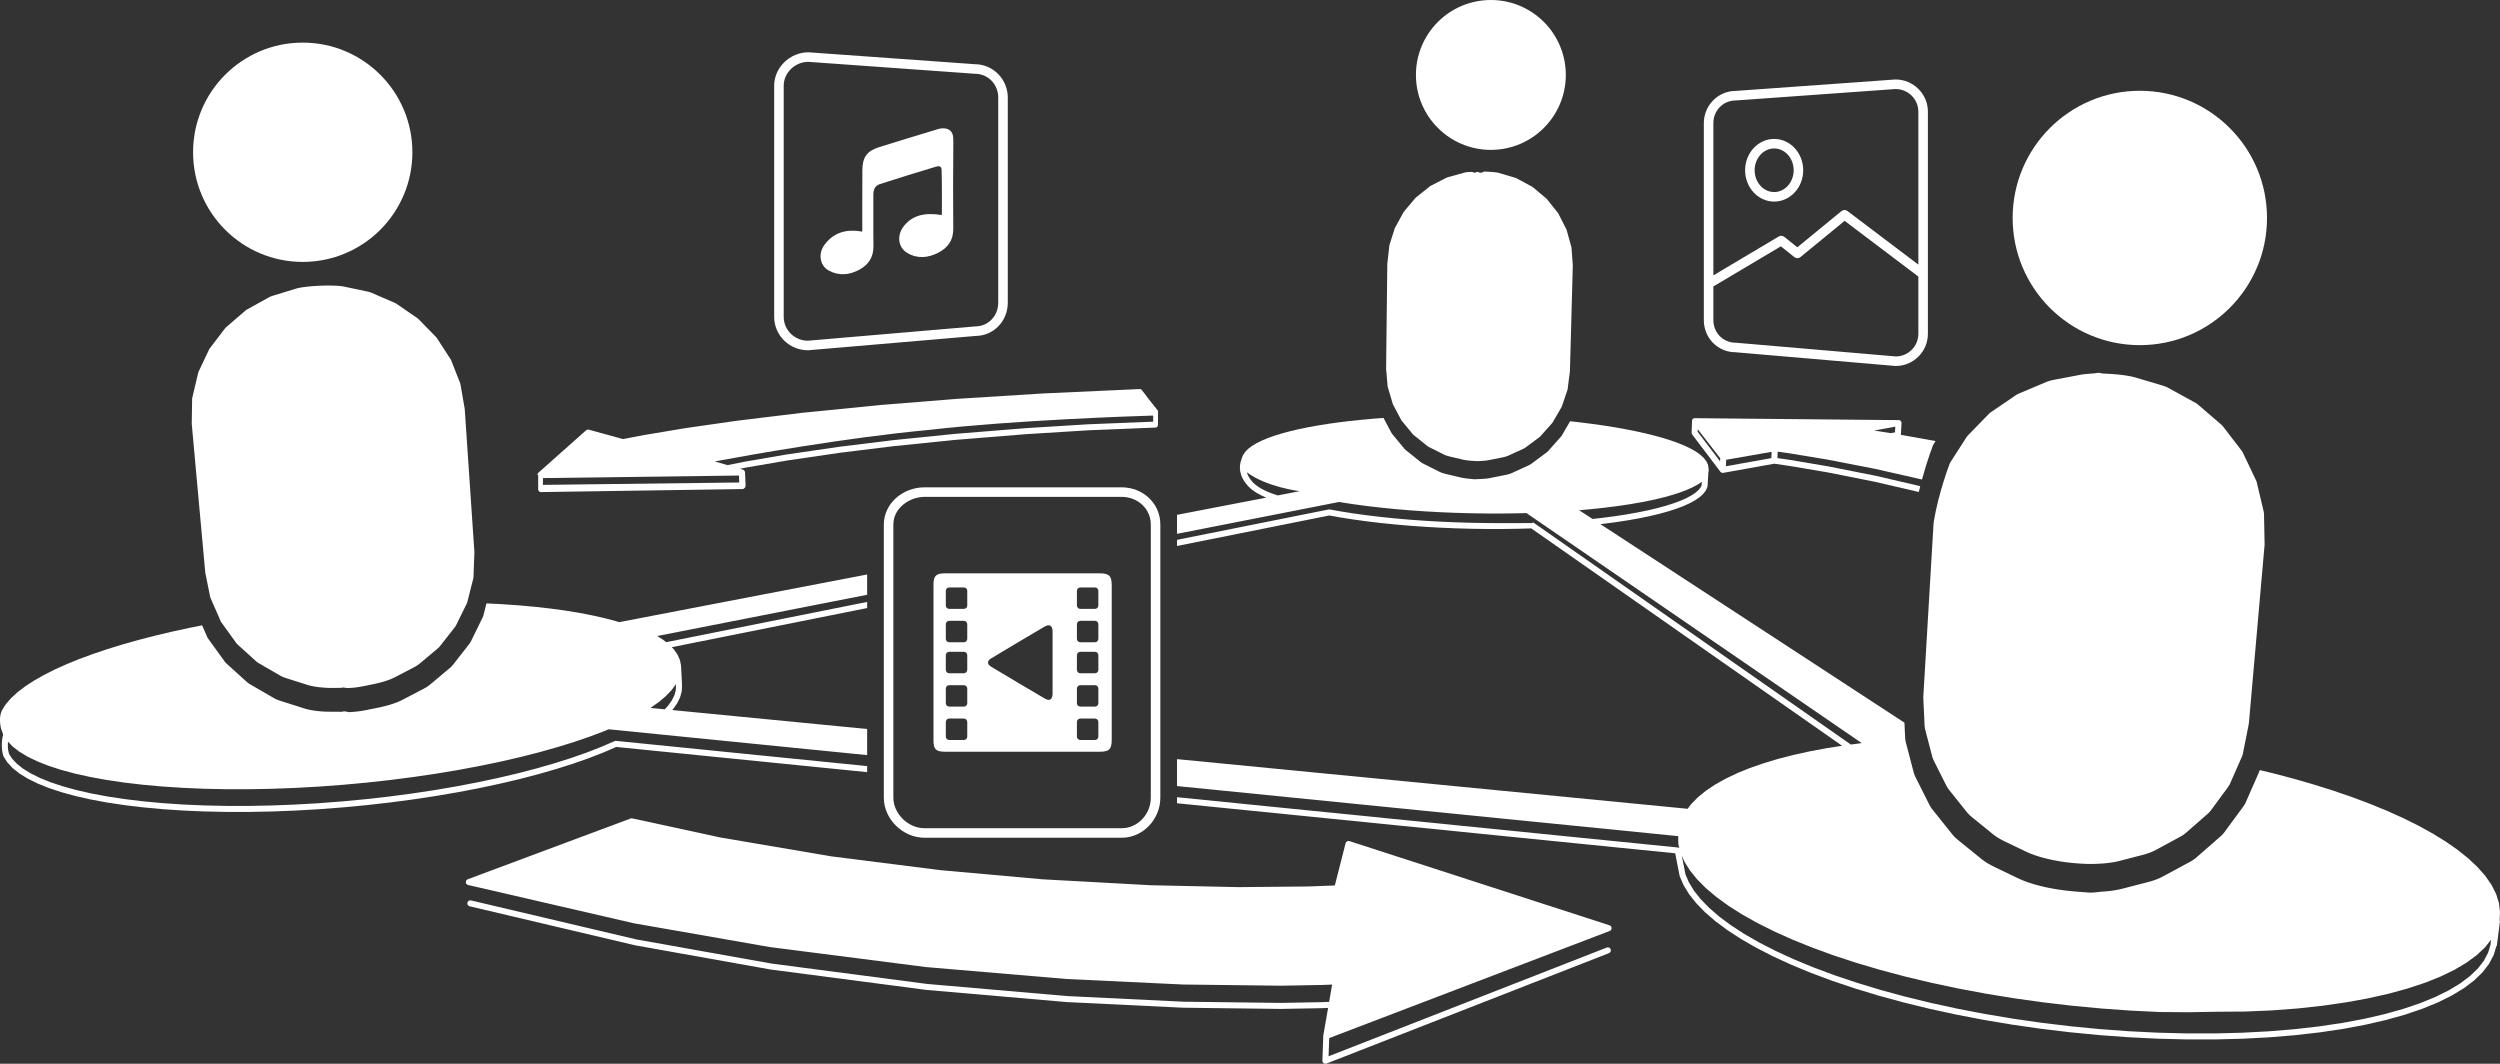 <?xml version="1.0" encoding="iso-8859-1"?>
<!-- Generator: Adobe Illustrator 16.0.0, SVG Export Plug-In . SVG Version: 6.00 Build 0)  -->
<!DOCTYPE svg PUBLIC "-//W3C//DTD SVG 1.1//EN" "http://www.w3.org/Graphics/SVG/1.1/DTD/svg11.dtd">
<svg version="1.1" id="Layer_2" xmlns="http://www.w3.org/2000/svg" xmlns:xlink="http://www.w3.org/1999/xlink" x="0px" y="0px"
	 width="100%" height="100%" viewBox="0 0 1048.779 446.258" style="enable-background:new 0 0 1048.779 446.258;"
	 xml:space="preserve">
<rect x="0" y="0" width="1048.779" height="446.258" fill="#333333" stroke="none"/>
<g>
	<path style="fill:#FFFFFF;" d="M582.247,162.546l2.094,7.081l3.453,6.5l0.229,0.374l4.644,5.623l0.308,0.325l5.613,4.502
		l0.33,0.258l0.412,0.255l0.491,0.252l6.042,3.033l0.395,0.17l0.45,0.168l0.499,0.162l0.547,0.156l0.596,0.149l5.335,1.255
		l0.325,0.074l0.346,0.069l0.365,0.065l0.385,0.059l0.4,0.057l0.416,0.05l0.43,0.047l0.44,0.04l0.449,0.035l0.458,0.028l0.465,0.024
		l0.469,0.018l0.471,0.037l0.473,0.027h0.471l0.467-0.027l0.462-0.023l0.454-0.023l0.446-0.027l0.436-0.031l0.425-0.034l0.408-0.042
		l0.393-0.044l0.376-0.052l0.358-0.056l0.336-0.06l5.268-1.054l0.619-0.127l0.574-0.135l0.527-0.143l0.477-0.149l0.426-0.157
		l0.372-0.161l6.277-2.881l0.456-0.24l0.375-0.246l5.79-4.308l0.365-0.313l4.882-5.477l0.297-0.367l3.729-6.406l0.182-0.402
		l2.395-7.057l0.947-7.408l0.036-0.409l0.149-5.48l0.149-5.492l0.15-5.504l0.15-5.518l0.151-5.528l0.15-5.542l0.151-5.555
		l0.151-5.566l-0.545-7.581l-2.037-7.327l-0.104-0.27l-3.433-6.749l-4.713-5.937l-0.178-0.189l-5.769-4.84l-0.216-0.143
		l-6.568-3.549l-0.202-0.096l-0.261-0.094l-6.947-2.065l-0.157-0.046l-0.187-0.046l-0.213-0.045l-0.242-0.043l-0.266-0.042
		l-0.289-0.039l-0.313-0.039l-0.335-0.039l-0.355-0.034l-0.375-0.032l-0.393-0.03l-0.408-0.029l-0.424-0.024l-0.437-0.022
		l-0.446-0.021l-0.457-0.018l-0.465-0.014l-0.471-0.014l-0.475,0.23l-0.477,0.232h-0.079h-0.144h-0.255h-0.476l-0.473-0.237
		l-0.466-0.114l-0.462,0.159l-0.451,0.192h-0.441l-0.429-0.201l-0.415-0.088l-0.4-0.032l-0.382-0.001l-0.364,0.014l-0.346,0.024
		l-0.322,0.028l-0.301,0.033l-0.277,0.038l-0.25,0.037l-0.227,0.04l-0.199,0.042l-0.172,0.043l-6.941,1.93l-0.286,0.088
		l-0.229,0.091l-6.632,3.409l-0.256,0.138l-0.173,0.138l-5.714,4.565l-0.229,0.184l-4.885,5.805l-0.149,0.229l-3.671,6.669
		l-2.291,7.234c0,0-0.037,0.299-0.869,7.837l-0.065,5.543l-0.064,5.532l-0.063,5.52l-0.064,5.507l-0.063,5.495l-0.063,5.483
		l-0.063,5.471l-0.062,5.458l0.651,7.388L582.247,162.546z"/>
	<path style="fill:#FFFFFF;" d="M225.776,199.311v5.379c0,0.338-0.067,0.904,0.173,1.142c0.236,0.233,0.353,0.607,0.685,0.607
		c0.005,0,0.01,0,0.015,0l84.893-1.273c0.342-0.005,0.667-0.27,0.902-0.518s0.359-0.642,0.344-0.983l-0.24-5.472
		c-0.001-0.036-0.021-0.079-0.025-0.114c-0.012-0.096-0.035-0.192-0.068-0.281c-0.021-0.058-0.041-0.117-0.07-0.169
		c-0.053-0.098-0.121-0.184-0.197-0.265c-0.024-0.024-0.043-0.054-0.07-0.076c-0.111-0.099-0.238-0.177-0.381-0.231
		c-0.003-0.002-0.005-0.004-0.008-0.005c-0.031-0.013-0.056-0.035-0.089-0.045l-1.21-0.353l2.595-0.517l17.037-2.932l22.319-3.268
		l22.494-2.768l25.976-2.643l29.478-2.382l26.155-1.628l28.315-1.152c0.677-0.027,0.978-0.584,0.978-1.261v-5.074
		c0-0.363,0.077-0.684-0.168-0.915l-3.462-4.372l-3.075-4.037c-0.251-0.324-0.62-0.515-1.025-0.487l-40.339,1.834l-36.105,2.261
		l-32.05,2.571l-33.199,3.314l-27.419,3.335l-21.468,3.083l-17.184,2.873l-6.898,1.309l-2.001,0.413l-14.363-3.958
		c-0.414-0.113-0.855-0.01-1.175,0.274l-20.049,17.838c-0.011,0.01-0.017,0.022-0.027,0.032c-0.03,0.029-0.052,0.064-0.079,0.096
		c-0.071,0.083-0.132,0.17-0.179,0.266c-0.021,0.044-0.038,0.088-0.055,0.135c-0.038,0.107,0.143,0.218,0.135,0.332
		C225.588,199.257,225.776,199.281,225.776,199.311z M389.67,180.359c35.25-4.067,85.105-5.76,94.105-6.028v2.561l-27.394,1.104
		l-26.22,1.631l-29.535,2.386l-26.032,2.648l-22.55,2.775l-22.38,3.276l-17.102,2.943l-7.386,1.472l-5.341-1.555
		C314.056,190.917,355.037,183.581,389.67,180.359z M227.776,200.558l82.243-1.062l0.098,2.916l-82.341,0.999V200.558z"/>
	<path style="fill:#FFFFFF;" d="M81.849,193.383l0.707,7.751l0.703,7.725l0.702,7.701l0.7,7.676l0.696,7.652l0.696,7.627l0.078,0.77
		l2.058,10.23l0.309,0.762l4.184,9.552l0.512,0.72l6.081,8.43l0.66,0.641l7.646,6.922l0.729,0.533l0.883,0.512l7.921,4.594
		l0.702,0.403l0.818,0.385l0.935,0.36l1.047,0.338l8.631,2.74l0.796,0.215l0.862,0.195l0.93,0.176l0.99,0.156l1.049,0.136
		l1.104,0.114l1.151,0.091l1.196,0.069l1.237,0.047l4.454-0.036l0.644-0.13h0.654l0.67,0.132l0.679,0.048l0.686,0.002l0.688-0.026
		l0.689-0.049l0.688-0.064l0.683-0.075l0.675-0.089l0.667-0.098l0.65-0.108l0.638-0.115l4.058-0.811l1.221-0.25l1.178-0.264
		l1.132-0.279l1.082-0.291l1.027-0.305l0.966-0.315l0.906-0.325l0.839-0.334l0.768-0.34l0.7-0.346l8.055-4.193l0.895-0.502
		l0.781-0.506l0.664-0.508l7.538-6.318l0.685-0.635l0.53-0.629l6.211-7.941l0.429-0.716l4.45-9.075l0.266-0.762l2.47-9.807
		l0.063-0.77l0.376-10.109l-0.502-7.43l-0.505-7.454l-0.505-7.476l-0.506-7.498l-0.508-7.523l-0.51-7.546l-0.512-7.568l-0.513-7.593
		l-1.772-10.287l-0.14-0.55l-3.851-9.786L183.384,142l-0.281-0.417l-7.513-7.7l-0.379-0.331l-8.904-6.129l-0.407-0.243l-0.526-0.234
		l-9.752-4.225l-0.437-0.15l-0.518-0.142l-0.594-0.136l-9.75-2.064l-0.34-0.064l-0.379-0.061l-0.414-0.055l-0.447-0.051
		l-0.482-0.045l-0.513-0.04l-0.542-0.035l-0.568-0.029l-0.593-0.023l-0.615-0.017l-0.635-0.012l-0.653-0.006l-0.667-0.001
		l-0.679,0.006l-0.691,0.012l-0.695,0.017l-0.703,0.023l-0.702,0.029l-0.702,0.035l-0.7,0.04l-0.691,0.045l-0.685,0.049
		l-0.671,0.054l-0.659,0.061l-0.641,0.063l-0.622,0.07l-0.6,0.072l-0.575,0.075l-0.551,0.079l-0.521,0.083l-0.489,0.085
		l-0.459,0.088l-0.423,0.091l-0.389,0.091l-0.348,0.092l-0.313,0.095l-9.66,2.966l-0.54,0.188l-0.457,0.19l-0.378,0.189
		l-9.355,5.181l-0.438,0.283l-8.127,6.995l-0.415,0.372l-6.513,8.52l-0.315,0.454l-4.587,9.686c0,0-0.148,0.521-2.583,10.955
		l-0.167,10.685l0.71,7.798L81.849,193.383z"/>
	<path style="fill:#FFFFFF;" d="M811.125,220.002l-0.543,9.185l-0.541,9.148l-0.539,9.115l-0.537,9.08l-0.535,9.045l-0.533,9.012
		l-0.531,8.978l-0.529,8.944l0.56,12.159l0.177,1.157l3.078,11.772l0.419,1.144l5.444,10.852l0.61,1.068l0.831,1.079l7.429,9.288
		l0.905,0.94l1.088,0.938l8.855,7.183l1.008,0.745l1.143,0.738l1.275,0.729l1.401,0.713l8.78,4.211l1.055,0.482l1.133,0.467
		l1.206,0.453l1.275,0.436l1.339,0.414l1.4,0.393l1.451,0.371l1.5,0.346l1.541,0.318l1.576,0.291l1.604,0.263l1.626,0.233
		l1.642,0.201l1.649,0.168l1.651,0.137l1.646,0.104l1.634,0.086l1.614,0.051h1.587l1.557-0.05l1.516-0.077l1.471-0.104l1.419-0.136
		l1.36-0.169l1.299-0.2l1.229-0.23l1.155-0.262l9.318-2.416l1.568-0.422l1.445-0.463l1.318-0.5l1.185-0.537l10.044-5.422
		l1.323-0.721l1.139-0.758l0.95-0.795l9.189-8.028l0.877-0.955l7.315-9.957l0.702-1.073l5.025-11.409l0.457-1.14l2.453-12.311
		l0.178-1.148l0.811-9.206l0.813-9.241l0.816-9.275l0.821-9.313l0.821-9.351l0.827-9.385l0.831-9.424l0.832-9.458l-0.252-12.99
		l-0.121-0.873l-3.001-12.643l-0.366-0.794l-5.592-11.727l-8-10.425l-0.443-0.559l-0.637-0.562l-9.813-8.424l-0.632-0.426
		l-11.264-6.196l-0.522-0.285l-0.62-0.283l-0.716-0.281l-0.809-0.278l-0.899-0.273l-10.682-3.157l-0.497-0.134l-0.54-0.131
		l-0.58-0.129l-0.618-0.123l-0.653-0.12l-0.686-0.115l-0.717-0.108l-0.744-0.103l-0.769-0.096l-0.788-0.089l-0.81-0.082
		l-0.823-0.075l-0.836-0.068l-0.846-0.061l-0.85-0.051l-0.854-0.043l-0.854-0.036l-0.848-0.026l-0.841-0.155l-0.829-0.145h-0.816
		l-0.801,0.145l-0.779,0.086l-0.758,0.06l-0.73,0.051l-0.703,0.052l-0.671,0.056l-0.639,0.062l-0.601,0.067l-0.563,0.075
		l-0.521,0.083l-0.479,0.09l-11.191,2.12l-0.854,0.189l-0.766,0.201l-0.674,0.214l-0.577,0.224l-11.647,4.902l-0.713,0.346
		l-0.568,0.361l-10.646,7.263l-0.561,0.49l-8.966,9.197l-0.462,0.616l-6.91,10.744l-0.291,0.734c0,0-4.567,11.846-6.602,24.244
		L811.125,220.002z"/>
	<path style="fill:#FFFFFF;" d="M675.273,390.557c0.5-0.191,0.826-0.677,0.812-1.212c-0.014-0.535-0.363-1.004-0.873-1.169
		l-109.108-35.321c-0.331-0.106-0.693-0.073-0.998,0.096c-0.306,0.169-0.528,0.456-0.614,0.794l-4.516,17.718l-11.298,0.425
		l-29.139,0.273l-36.703-0.793l-45.49-2.489l-42.892-3.843l-45.69-5.78l-46.681-7.941l-36.831-7.993
		c-0.236-0.052-0.482-0.033-0.709,0.051l-68.302,25.48c-0.522,0.194-0.854,0.709-0.818,1.265s0.433,1.022,0.976,1.148l69.52,16.058
		l56.924,9.96l65.563,8.406l58.911,5.001l48.962,2.321l41.087,0.499l17.141-0.306l4.336-0.167l-1.255,7.255l-3.214,0.124
		l-17.04,0.313l-40.918-0.506l-48.768-2.361l-58.69-5.088l-65.324-8.555l-56.695-10.128l-69.341-16.355
		c-0.683-0.165-1.359,0.26-1.519,0.938s0.261,1.358,0.939,1.519l69.409,16.37l56.821,10.151l65.437,8.569l58.793,5.097l48.861,2.366
		l41.002,0.508l17.105-0.313l2.701-0.104l-1.998,11.547c-0.007,0.039-0.001,0.077-0.005,0.115c-0.001,0.02-0.012,0.036-0.013,0.056
		l-0.372,10.396c-0.016,0.425,0.185,0.829,0.531,1.074c0.217,0.154,0.473,0.233,0.73,0.233c0.155,0,0.311-0.028,0.46-0.087
		l118.502-46.313c0.649-0.254,0.97-0.986,0.716-1.636c-0.253-0.649-0.986-0.972-1.636-0.716L557.352,443.12l0.273-7.641
		L675.273,390.557z"/>
	<circle style="fill:#FFFFFF;" cx="897.683" cy="91.438" r="53.352"/>
	<circle style="fill:#FFFFFF;" cx="625.437" cy="31.438" r="31.438"/>
	<circle style="fill:#FFFFFF;" cx="126.999" cy="63.877" r="46"/>
	<path style="fill:#FFFFFF;" d="M338.957,146.938c0.057,0,0.114-0.002,0.17-0.007l70.099-5.993c7.606-0.047,13.55-6.179,13.55-14
		v-86c0-7.695-6.159-13.959-13.745-14l-69.75-4.995c-0.048-0.003-0.095-0.005-0.143-0.005c-7.785,0-14.361,6.411-14.361,14v97
		C324.776,140.658,331.137,146.938,338.957,146.938z M328.776,35.938c0-5.399,4.707-9.963,10.293-10l69.745,4.995
		c0.048,0.003,0.095,0.005,0.143,0.005c5.506,0,9.819,4.393,9.819,10v86c0,5.607-4.234,10-9.639,10c-0.057,0-0.114,0.002-0.17,0.007
		l-70.092,5.992c-5.576-0.043-10.099-4.512-10.099-10V35.938z"/>
	<path style="fill:#FFFFFF;" d="M347.539,113.418c4.364,2.449,8.854,1.979,13.083-0.34c3.82-2.095,5.882-5.348,5.805-9.92
		c-0.12-7.098-0.006-14.199-0.046-21.299c-0.013-2.124,0.547-3.921,2.691-4.613c7.806-2.519,15.639-4.958,23.499-7.299
		c2.117-0.63,2.446,0.359,2.447,1.502c0.178,6.231,0.112,12.47,0.112,18.762c-7.39-1.168-12.134,0.178-15.651,4.255
		c-3.345,3.877-2.94,9.221,1.131,11.642c4.292,2.551,8.8,2.093,13.082-0.132c3.96-2.057,6.253-5.212,6.215-9.955
		c-0.095-12.069-0.104-24.14,0.024-36.209c0.029-2.801-0.132-4.396-1.965-5.481c-1.782-0.893-3.878-0.354-4.344-0.211
		c-8.229,2.523-16.482,4.966-24.687,7.568c-5.365,1.702-7.127,4.259-7.161,9.847c-0.028,4.564-0.026,9.127-0.032,13.692
		c-0.004,3.928-0.001,7.855-0.001,11.937c-6.646-1.179-12.031,0.296-15.913,5.606C343.157,106.423,343.931,111.393,347.539,113.418z
		"/>
	<path style="fill:#FFFFFF;" d="M470.51,204.438h-82.58c-9.459,0-17.154,6.994-17.154,15.591v114.636
		c0,8.936,7.947,16.773,17.007,16.773h82.875c8.737,0,16.118-7.682,16.118-16.773V220.029
		C486.776,211.287,479.631,204.438,470.51,204.438z M482.776,334.665c0,6.924-5.549,12.773-12.118,12.773h-82.875
		c-6.807,0-13.007-6.088-13.007-12.773V220.029c0-6.934,6.802-11.591,13.154-11.591h82.58c6.878,0,12.266,5.091,12.266,11.591
		V334.665z"/>
	<path style="fill:#FFFFFF;" d="M461.38,240.522c-10.82-0.002-54.103-0.004-64.923,0c-3.765,0.002-4.838,1.033-4.84,4.709
		c-0.007,21.799-0.007,43.598,0,65.396c0.001,3.718,1.038,4.725,4.826,4.727c21.641,0.004,43.282,0.004,64.922,0
		c3.967-0.001,5.017-1.063,5.017-5.066c0.004-21.563,0.004-43.124,0-64.686C466.381,241.613,465.296,240.522,461.38,240.522z
		 M405.776,309.017c0,0.785-0.637,1.422-1.423,1.422h-6.154c-0.786,0-1.423-0.637-1.423-1.422v-6.156
		c0-0.785,0.637-1.422,1.423-1.422h6.154c0.786,0,1.423,0.637,1.423,1.422V309.017z M405.776,295.017
		c0,0.785-0.637,1.422-1.423,1.422h-6.154c-0.786,0-1.423-0.637-1.423-1.422v-6.156c0-0.785,0.637-1.422,1.423-1.422h6.154
		c0.786,0,1.423,0.637,1.423,1.422V295.017z M405.776,281.017c0,0.785-0.637,1.422-1.423,1.422h-6.154
		c-0.786,0-1.423-0.637-1.423-1.422v-6.156c0-0.785,0.637-1.422,1.423-1.422h6.154c0.786,0,1.423,0.637,1.423,1.422V281.017z
		 M405.776,268.016c0,0.786-0.637,1.423-1.423,1.423h-6.154c-0.786,0-1.423-0.637-1.423-1.423v-6.154
		c0-0.786,0.637-1.423,1.423-1.423h6.154c0.786,0,1.423,0.637,1.423,1.423V268.016z M405.776,254.017
		c0,0.785-0.637,1.422-1.423,1.422h-6.154c-0.786,0-1.423-0.637-1.423-1.422v-6.156c0-0.785,0.637-1.422,1.423-1.422h6.154
		c0.786,0,1.423,0.637,1.423,1.422V254.017z M441.572,290.907c-0.016,2.195-0.944,3.484-3.182,2.184
		c-7.557-4.387-15.052-8.881-22.546-13.373c-1.803-1.08-1.811-2.451-0.041-3.52c7.401-4.465,14.837-8.877,22.29-13.257
		c2.205-1.296,3.458-0.55,3.478,2.017C441.604,269.235,441.601,286.535,441.572,290.907z M460.776,309.017
		c0,0.785-0.637,1.422-1.423,1.422h-6.154c-0.786,0-1.423-0.637-1.423-1.422v-6.156c0-0.785,0.637-1.422,1.423-1.422h6.154
		c0.786,0,1.423,0.637,1.423,1.422V309.017z M460.776,295.017c0,0.785-0.637,1.422-1.423,1.422h-6.154
		c-0.786,0-1.423-0.637-1.423-1.422v-6.156c0-0.785,0.637-1.422,1.423-1.422h6.154c0.786,0,1.423,0.637,1.423,1.422V295.017z
		 M460.776,281.017c0,0.785-0.637,1.422-1.423,1.422h-6.154c-0.786,0-1.423-0.637-1.423-1.422v-6.156
		c0-0.785,0.637-1.422,1.423-1.422h6.154c0.786,0,1.423,0.637,1.423,1.422V281.017z M460.776,268.016
		c0,0.786-0.637,1.423-1.423,1.423h-6.154c-0.786,0-1.423-0.637-1.423-1.423v-6.154c0-0.786,0.637-1.423,1.423-1.423h6.154
		c0.786,0,1.423,0.637,1.423,1.423V268.016z M460.776,254.017c0,0.785-0.637,1.422-1.423,1.422h-6.154
		c-0.786,0-1.423-0.637-1.423-1.422v-6.156c0-0.785,0.637-1.422,1.423-1.422h6.154c0.786,0,1.423,0.637,1.423,1.422V254.017z"/>
	<path style="fill:#FFFFFF;" d="M728.015,147.772l67.102,5.754c0.057,0.005,0.114,0.007,0.171,0.007
		c7.438,0,13.488-6.066,13.488-13.523v-24.615c0.039-0.229,0.041-0.46,0-0.688V46.866c0-7.457-6.095-13.523-13.586-13.523
		c-0.048,0-0.096,0.001-0.143,0.005l-66.985,4.796c-7.333,0.041-13.286,6.091-13.286,13.523v82.583
		C714.776,141.803,720.583,147.726,728.015,147.772z M718.776,51.667c0-5.34,4.111-9.523,9.36-9.523
		c0.048,0,0.096-0.001,0.143-0.005l66.979-4.796c5.254,0.037,9.518,4.295,9.518,9.523v64.147l-29.778-22.51
		c-0.736-0.558-1.759-0.536-2.475,0.049l-18.521,15.189l-5.49-4.395c-0.652-0.521-1.559-0.583-2.272-0.158l-27.464,16.332V51.667z
		 M718.776,120.175l28.318-16.84l5.674,4.542c0.739,0.59,1.787,0.584,2.519-0.015l18.556-15.218l30.934,23.383v23.985
		c0,5.224-4.212,9.479-9.407,9.522l-67.094-5.753c-0.057-0.005-0.114-0.007-0.171-0.007c-5.23,0-9.328-4.183-9.328-9.523V120.175z"
		/>
	<path style="fill:#FFFFFF;" d="M756.469,71.425c0-7.247-5.469-13.143-12.191-13.143c-6.722,0-12.189,5.896-12.189,13.143
		s5.468,13.143,12.189,13.143C751,84.568,756.469,78.672,756.469,71.425z M744.278,80.568c-4.516,0-8.189-4.102-8.189-9.143
		s3.674-9.143,8.189-9.143c4.517,0,8.191,4.102,8.191,9.143S748.794,80.568,744.278,80.568z"/>
	<path style="fill:#FFFFFF;" d="M721.695,197.862l0.016,0.021c0.02,0.025,0.044,0.043,0.064,0.066
		c0.036,0.041,0.069,0.085,0.111,0.122c0.005,0.005,0.012,0.008,0.018,0.012c0.037,0.031,0.078,0.056,0.118,0.082
		c0.039,0.025,0.076,0.055,0.118,0.075c0.047,0.024,0.096,0.04,0.144,0.058c0.04,0.015,0.078,0.031,0.119,0.042
		c0.052,0.014,0.105,0.019,0.159,0.025c0.04,0.005,0.079,0.013,0.119,0.014c0.012,0,0.024,0.004,0.036,0.004
		c0.021,0,0.041-0.009,0.062-0.01c0.054-0.003,0.106-0.001,0.16-0.01l21.404-3.829l6.479,0.946l15.704,2.657l19.851,3.942
		l18.579,4.325c0.195-0.831,0.395-1.649,0.598-2.452l-18.645-4.341l-19.926-3.958l-15.768-2.668l-5.58-0.815l0.121-2.697
		l5.314,0.759l15.724,2.603l19.879,3.863l19.613,4.465c2.18-7.992,4.436-13.846,4.436-13.846l0.325-0.82l0.946-1.471l-14.556-2.589
		l0.273-4.924c0.002-0.03-0.012-0.056-0.013-0.085c0-0.032,0.013-0.061,0.01-0.093c-0.005-0.061-0.034-0.113-0.048-0.171
		c-0.017-0.072-0.03-0.142-0.059-0.209c-0.035-0.082-0.083-0.152-0.134-0.224c-0.04-0.057-0.074-0.114-0.122-0.164
		c-0.063-0.064-0.137-0.111-0.212-0.161c-0.057-0.038-0.107-0.08-0.171-0.108c-0.087-0.039-0.183-0.054-0.279-0.073
		c-0.056-0.011-0.104-0.039-0.163-0.042c-0.01,0-0.019,0.004-0.028,0.004c-0.01,0-0.019,0.065-0.029,0.065l-85.356-0.814
		c-0.004,0-0.009,0-0.013,0c-0.146,0-0.286-0.039-0.421,0.009c-0.021,0.007-0.038-0.018-0.059-0.01
		c-0.125,0.052-0.238,0.104-0.34,0.193c-0.017,0.015-0.034,0.017-0.05,0.032c-0.104,0.099-0.196,0.206-0.262,0.339
		c-0.003,0.006-0.004,0.011-0.007,0.018c-0.006,0.012-0.007,0.025-0.013,0.038c-0.055,0.127-0.085,0.258-0.097,0.393
		c-0.002,0.021-0.014,0.039-0.015,0.061l-0.189,4.983c-0.011,0.292,0.079,0.578,0.256,0.811L721.695,197.862z M795.101,178.977
		l-0.134,2.412l-1.709,0.321l-7.033-1.096L795.101,178.977z M724.153,192.882l19.074-3.339l-0.119,2.647l-19.066,3.411
		L724.153,192.882z M712.224,180.072l9.428,12.15l-0.055,1.332l-9.414-12.417L712.224,180.072z"/>
	<path style="fill:#FFFFFF;" d="M209.559,328.812l8.344-1.968l7.958-2.075l7.54-2.17l7.094-2.254l6.623-2.323l6.131-2.388
		l5.27-2.281l105.256,10.569v-2.537l-105.33-10.577c-0.213-0.026-0.43,0.011-0.627,0.098l-5.528,2.394l-6.048,2.354l-6.547,2.297
		l-7.025,2.232l-7.476,2.151l-7.899,2.06l-8.289,1.954l-8.643,1.84l-8.955,1.712l-9.23,1.575l-9.455,1.427l-9.632,1.269
		l-9.766,1.104l-9.841,0.931l-9.87,0.752l-9.838,0.566l-9.759,0.379l-9.621,0.188l-9.434-0.004l-9.194-0.196l-8.902-0.387
		l-8.562-0.574l-8.181-0.759l-7.754-0.935l-7.286-1.106l-6.785-1.27l-6.251-1.424l-5.688-1.566l-5.1-1.696l-4.491-1.81l-3.916-1.941
		l-3.237-2.001l-2.591-2.06l-1.949-2.089l-1.315-2.071c-0.528-1.767-0.538-3.599-0.4-5.058l1.801,1.891
		c0.043,0.046,0.09,0.088,0.14,0.126l2.725,2.116c0.039,0.03,0.079,0.058,0.121,0.083l3.349,2.025
		c0.033,0.021,0.068,0.039,0.103,0.057l4.058,1.96l4.655,1.837l5.243,1.703l5.813,1.565l6.361,1.414l6.886,1.259l7.376,1.095
		l7.838,0.924l8.26,0.748l8.639,0.564l8.977,0.382l9.264,0.193l9.502,0.004l9.689-0.187l9.824-0.372l9.908-0.556l9.932-0.739
		l9.909-0.914l9.832-1.085l9.701-1.248l9.523-1.401l9.297-1.547l9.025-1.686l8.712-1.811l8.363-1.924l7.977-2.029l7.555-2.121
		l7.111-2.204l6.638-2.272l6.144-2.334l1.706-0.721l108.457,10.837v-10.95l-81.751-7.95l0.106-0.113
		c0.038-0.04,0.072-0.082,0.104-0.127l1.729-2.419c0.04-0.055,0.074-0.113,0.104-0.174l1.181-2.381
		c0.037-0.073,0.065-0.149,0.087-0.229l0.637-2.335c0.024-0.09,0.039-0.182,0.043-0.274l0.104-2.277c0.002-0.04,0.001-0.081,0-0.121
		l-0.404-8.013c-0.001-0.017-0.01-0.029-0.012-0.046c-0.004-0.043-0.001-0.086-0.009-0.129l-0.416-2.169
		c-0.018-0.094-0.046-0.186-0.085-0.272l-0.93-2.101c-0.033-0.075-0.074-0.147-0.122-0.215l-1.428-2.029
		c-0.04-0.056-0.084-0.109-0.132-0.158l-0.775-0.79l81.969-16.419v-2.576l-84.304,16.887l-1.312-1.025
		c-0.035-0.027-0.07-0.053-0.107-0.075l-2.354-1.477l88.078-17.315v-8.517l-104.018,20.011l-1.3-0.401l-4.889-1.289l-5.225-1.178
		l-5.55-1.065l-5.853-0.95l-6.139-0.836l-6.401-0.719l-6.65-0.602l-6.874-0.48l-6.81-0.351l-1.247,4.953l-0.297,0.853l-4.98,10.156
		l-0.479,0.801l-6.951,8.888l-0.593,0.704l-0.766,0.71l-8.436,7.071l-0.743,0.568l-0.874,0.565l-1.001,0.563l-9.014,4.692
		l-0.783,0.387l-0.859,0.381l-0.938,0.374l-1.014,0.363l-1.081,0.354l-1.15,0.341l-1.211,0.325l-1.267,0.313l-1.318,0.295
		l-1.366,0.28l-4.541,0.907l-0.713,0.129l-0.728,0.122l-0.747,0.109l-0.755,0.101l-0.764,0.088l-0.769,0.076l-0.772,0.064
		l-0.769,0.051l-0.768,0.038l-0.759-0.147l-0.75-0.162h-0.732l-0.72,0.158l-4.985-0.032l-1.385-0.01l-1.338-0.055l-1.289-0.091
		l-1.236-0.123l-1.174-0.149l-1.108-0.173l-1.041-0.196l-0.965-0.218l-0.891-0.24l-9.659-3.066l-1.171-0.379l-1.046-0.402
		l-0.916-0.431l-0.786-0.452l-8.865-5.141l-0.988-0.572l-0.815-0.597l-8.557-7.747l-0.739-0.717l-6.806-9.434l-0.573-0.806
		l-2.291-5.231l-5.277,1.05l-7.313,1.588l-7.113,1.687l-6.892,1.78l-6.64,1.87l-6.364,1.956l-6.061,2.035l-5.73,2.113l-5.379,2.184
		l-4.996,2.25l-4.589,2.311l-4.161,2.364l-3.706,2.418l-3.141,2.393c-0.031,0.022-0.06,0.048-0.088,0.074l-2.628,2.412
		c-0.036,0.032-0.069,0.067-0.101,0.104l-2.096,2.424c-0.028,0.033-0.055,0.067-0.08,0.104c-0.212,0.304-1.287,1.855-1.643,2.604
		c-1.533,3.231-0.375,7.491-0.296,7.764l0.822,2.266c-0.345,1.388-1.103,5.276,0.087,9.032c0.033,0.104,0.079,0.202,0.138,0.295
		l1.469,2.313c0.042,0.065,0.09,0.128,0.143,0.185l2.094,2.244c0.043,0.046,0.089,0.088,0.138,0.127l2.723,2.164
		c0.039,0.031,0.08,0.06,0.122,0.086l3.35,2.07c0.033,0.021,0.067,0.039,0.103,0.057l4.057,2.008l4.653,1.877l5.237,1.742l5.806,1.6
		l6.354,1.447l6.876,1.287l7.367,1.118l7.827,0.944l8.248,0.765l8.624,0.579l8.959,0.39l9.248,0.197l9.485,0.004l9.67-0.188
		l9.807-0.381l9.884-0.569l9.917-0.756l9.887-0.935l9.813-1.109l9.679-1.275l9.502-1.435l9.278-1.583l9.005-1.722L209.559,328.812z
		 M276.378,294.514c0.029-0.021,0.057-0.042,0.084-0.064l2.85-2.412c0.034-0.028,0.066-0.06,0.096-0.091l2.291-2.395
		c0.038-0.04,0.073-0.082,0.105-0.126l1.735-2.364c0.012-0.016,0.02-0.033,0.031-0.05l0.024,0.48l-0.095,2.077l-0.567,2.081
		l-1.081,2.181l-1.623,2.27l-1.37,1.468l-5.967-0.58L276.378,294.514z"/>
	<path style="fill:#FFFFFF;" d="M1048.616,386.347l0.158-3.562c0.008-0.086,0.007-0.173-0.004-0.259l-0.418-3.597
		c-0.009-0.079-0.025-0.157-0.05-0.233l-1.14-3.619c-0.021-0.066-0.047-0.131-0.078-0.192l-1.838-3.623
		c-0.026-0.052-0.056-0.102-0.089-0.148l-2.509-3.612c-0.027-0.04-0.058-0.078-0.089-0.114l-3.154-3.586
		c-0.026-0.029-0.054-0.059-0.083-0.085l-3.843-3.611l-4.419-3.542l-4.964-3.466l-5.477-3.381l-5.958-3.287l-6.407-3.185
		l-6.822-3.075l-7.207-2.957l-7.558-2.837l-7.879-2.703l-8.167-2.57l-8.423-2.429l-8.653-2.288l-5.542-1.337l-0.021,0.105
		l-0.51,1.271l-5.601,12.717l-0.783,1.196l-8.154,11.098l-0.977,1.065l-10.243,8.948l-1.059,0.886l-1.27,0.845l-1.475,0.804
		l-11.195,6.043l-1.32,0.599l-1.47,0.558l-1.61,0.516l-1.748,0.471l-10.387,2.692l-1.288,0.293l-1.37,0.256l-1.448,0.222
		l-1.517,0.188l-1.581,0.149l-1.64,0.112l-1.688,0.198l-1.735,0.16h-1.769l-1.8-0.16l-1.82-0.139l-1.835-0.146l-1.84-0.167
		l-1.839-0.196l-1.829-0.228l-1.813-0.262l-1.787-0.295l-1.756-0.323l-1.718-0.356l-1.672-0.385l-1.618-0.414l-1.562-0.438
		l-1.491-0.462l-1.422-0.485l-1.344-0.505l-1.263-0.521l-1.176-0.537l-9.787-4.693l-1.562-0.795l-1.422-0.813l-1.273-0.823
		l-1.123-0.829l-9.87-8.006l-1.213-1.046l-1.009-1.049l-8.28-10.353l-0.926-1.203l-0.682-1.191l-6.068-12.095l-0.467-1.274
		l-3.431-13.122l-0.197-1.29l-0.308-6.681c-26.673-17.415-98.809-64.515-127.547-83.279l0.932-0.104l5.322-0.697l5.045-0.772
		l4.746-0.843l4.43-0.909l4.097-0.972l3.746-1.032l3.393-1.085l3.025-1.139l2.655-1.192l2.174-1.184
		c0.036-0.02,0.071-0.041,0.105-0.063l1.779-1.207c0.046-0.031,0.09-0.065,0.131-0.103l1.379-1.229
		c0.056-0.05,0.106-0.104,0.152-0.162l0.98-1.247c0.061-0.076,0.111-0.16,0.152-0.248l0.584-1.256
		c0.067-0.145,0.106-0.3,0.116-0.459l0.328-5.626c0.267-1.063,0.104-1.909,0.085-1.981l-0.199-1.231
		c-0.019-0.118-0.055-0.233-0.106-0.342l-0.584-1.227c-0.04-0.084-0.089-0.163-0.146-0.236l-0.956-1.219
		c-0.044-0.056-0.092-0.107-0.144-0.155l-1.321-1.202c-0.038-0.035-0.079-0.067-0.121-0.097l-1.677-1.185
		c-0.032-0.022-0.065-0.043-0.1-0.063l-2.1-1.203l-2.414-1.162l-2.721-1.124l-3.014-1.083l-3.297-1.043l-3.563-0.998l-3.815-0.952
		l-4.054-0.905l-4.272-0.852l-4.48-0.803l-4.669-0.748l-4.84-0.69l-4.996-0.633l-4.485-0.502l-3.552,6.102l-0.334,0.412l-5.49,6.159
		l-0.41,0.352l-6.512,4.844l-0.421,0.276l-0.514,0.27l-7.059,3.24l-0.418,0.182l-0.479,0.176l-0.536,0.168l-0.593,0.16l-0.646,0.151
		l-0.696,0.143l-5.924,1.186l-0.378,0.067l-0.402,0.063l-0.423,0.059l-0.441,0.049l-0.459,0.046l-0.479,0.039l-0.489,0.033
		l-0.502,0.027l-0.511,0.02l-2.635,0.119l-0.526-0.081l-0.523-0.058l-0.515-0.046l-0.505-0.048l-0.496-0.049l-0.482-0.055
		l-0.468-0.057l-0.45-0.063l-0.434-0.067l-0.41-0.073l-0.389-0.078l-0.366-0.084l-5.999-1.411l-0.67-0.168l-0.615-0.175
		l-0.561-0.182l-0.507-0.189l-0.443-0.19l-6.795-3.411l-0.552-0.283L596.21,194l-0.371-0.29l-6.313-5.063l-0.346-0.366l-5.222-6.323
		l-0.257-0.421l-3.296-6.202l-4.252,0.319l-5.013,0.451l-4.863,0.513l-4.696,0.572l-4.515,0.632l-4.316,0.691l-4.104,0.749
		l-3.873,0.802l-3.634,0.856l-3.377,0.909l-3.111,0.96l-2.828,1.011l-2.535,1.063l-2.145,1.066
		c-0.032,0.016-0.063,0.033-0.092,0.051l-1.815,1.101c-0.04,0.024-0.078,0.05-0.114,0.078l-1.475,1.131
		c-0.049,0.037-0.095,0.078-0.138,0.123l-1.125,1.16c-0.057,0.059-0.109,0.124-0.154,0.193l-0.765,1.182
		c-0.059,0.091-0.105,0.188-0.139,0.292l-0.442,1.202c-0.04,0.121-0.109,0.248-0.109,0.375v0.022c-1,2.454-1.3,6.712,2.957,11.221
		c1.928,2.042,4.785,3.586,7.457,4.703l-37.413,7.216v7.97l67.971-13.362l5.851,0.911l5.621,0.756l5.845,0.683l6.042,0.607
		l6.213,0.527l6.353,0.443l6.463,0.359l6.544,0.271l6.59,0.183l6.604,0.093l6.587,0.003l6.535-0.089l3.376-0.094l140.649,96.503
		l-4.577,0.597L643.49,219.361c-0.036-0.025-0.077-0.029-0.115-0.05c-0.078-0.045-0.156-0.08-0.244-0.106
		c-0.078-0.024-0.153,0.114-0.233,0.106c-0.045-0.006-0.084,0.127-0.13,0.127c-0.013,0-0.024,0-0.036,0l-5.94,0.015l-6.491,0.016
		l-6.541-0.04l-6.561-0.113l-6.548-0.195l-6.496-0.281l-6.418-0.368l-6.309-0.454l-6.167-0.534l-5.993-0.62l-5.794-0.692
		l-5.568-0.769l-5.314-0.835l-4.73-0.846c-0.156-0.026-0.315-0.024-0.471,0.005l-63.613,12.742v2.576l63.875-12.795l4.521,0.808
		l5.364,0.843l5.615,0.775l5.837,0.697l6.033,0.623l6.206,0.538l6.346,0.455l6.455,0.368l6.532,0.277l6.583,0.187l6.597,0.096
		l6.577,0.002l6.526-0.093l5.541-0.156l130.379,91.178l-6.443,1.015l-7.166,1.347l-6.836,1.508l-6.481,1.674l-6.107,1.835
		l-5.71,1.992l-5.294,2.154l-4.848,2.313l-4.304,2.413c-0.028,0.017-0.058,0.034-0.085,0.053l-3.811,2.555
		c-0.033,0.022-0.064,0.046-0.096,0.071l-3.291,2.688c-0.036,0.029-0.071,0.062-0.104,0.095l-2.753,2.817
		c-0.039,0.04-0.076,0.083-0.109,0.127l-1.342,1.798l-214.207-20.832v11.297l210.233,21.006l0.083,3.273
		c0.002,0.096,0.016,0.191,0.04,0.284l0.369,1.427c-0.165-0.108-0.349-0.191-0.555-0.212l-210.171-21.104v2.537l208.986,20.986
		l1.863,9.479c0.018,0.089,0.045,0.176,0.081,0.259l1.544,3.565c0.023,0.054,0.051,0.106,0.081,0.157l2.217,3.622
		c0.026,0.043,0.056,0.085,0.087,0.124l2.897,3.662c0.026,0.034,0.055,0.066,0.085,0.097l3.586,3.689
		c0.025,0.025,0.052,0.051,0.078,0.074l4.348,3.762l5.029,3.743l5.707,3.715l6.377,3.67l7.033,3.606l7.675,3.527l8.294,3.432
		l8.889,3.314l9.446,3.178l9.971,3.027l10.452,2.854l10.889,2.66l11.271,2.454l11.599,2.229l11.865,1.988l12.07,1.734l12.21,1.464
		l12.278,1.188l12.28,0.9l12.208,0.606l12.067,0.309l11.855,0.006l11.577-0.294l11.23-0.594l10.822-0.889l10.354-1.178l9.83-1.459
		l9.258-1.727l8.641-1.986l7.982-2.231l7.296-2.465l6.576-2.684l5.746-2.836c0.032-0.016,0.063-0.033,0.095-0.052l4.978-3.007
		c0.037-0.022,0.072-0.047,0.106-0.072l4.203-3.161c0.041-0.031,0.08-0.064,0.117-0.1l3.418-3.296
		c0.044-0.043,0.085-0.088,0.122-0.137l2.639-3.409c0.044-0.057,0.083-0.117,0.116-0.182l1.856-3.504
		c0.038-0.071,0.069-0.146,0.093-0.224l1.088-3.58c0.022-0.074,0.202-0.15,0.21-0.227l1.326-10.393c0-0.003,0-0.006,0-0.009
		C1048.776,386.359,1048.616,386.354,1048.616,386.347z M536.031,207.833c-3.098-0.941-7.833-2.736-10.435-5.491
		c-1.414-1.497-2.164-2.928-2.53-4.224c8.07,6.167,22.146,7.945,22.146,7.945L536.031,207.833z M662.467,214.046l5.341-0.481
		l5.583-0.604l5.328-0.68l5.051-0.755l4.752-0.822l4.432-0.891l4.102-0.948l3.751-1.007l3.394-1.063l3.026-1.111l2.656-1.164
		l2.177-1.154c0.036-0.02,0.071-0.04,0.105-0.063l1.757-1.17l-0.085,1.454l-0.421,0.904l-0.821,1.044l-1.233,1.1l-1.659,1.126
		l-2.031,1.11l-2.496,1.119l-2.894,1.089l-3.283,1.05l-3.653,1.006l-4.016,0.952l-4.359,0.895l-4.684,0.831l-4.988,0.764l-5.27,0.69
		l-3.955,0.438C665.796,216.22,663.896,214.979,662.467,214.046z M1044.79,396.37l-1.019,3.352l-1.748,3.302l-2.517,3.251
		l-3.295,3.178l-4.091,3.076l-4.878,2.948l-5.615,2.774l-6.421,2.619l-7.159,2.418l-7.862,2.197l-8.531,1.961l-9.161,1.708
		l-9.741,1.446l-10.272,1.168l-10.746,0.882l-11.159,0.591l-11.51,0.292l-11.791-0.006l-12.006-0.307l-12.147-0.604l-12.221-0.896
		l-12.221-1.183l-12.152-1.457l-12.012-1.726l-11.807-1.979l-11.539-2.217l-11.209-2.44l-10.825-2.645l-10.384-2.835l-9.901-3.006
		l-9.372-3.152l-8.809-3.285l-8.207-3.396l-7.582-3.483l-6.931-3.553l-6.264-3.604l-5.583-3.634l-4.893-3.64l-4.232-3.668
		l-3.505-3.605l-2.81-3.551l-2.131-3.481l-1.454-3.359l-1.55-7.882l1.11,2.498c0.024,0.055,0.052,0.107,0.084,0.158l2.225,3.543
		c0.027,0.044,0.057,0.085,0.089,0.125l2.908,3.584c0.027,0.033,0.056,0.064,0.086,0.095l3.596,3.611
		c0.025,0.025,0.052,0.051,0.08,0.073l4.36,3.682l5.043,3.662l5.723,3.637l6.394,3.589l7.055,3.53l7.695,3.453l8.317,3.357
		l8.91,3.245l9.473,3.11l9.997,2.963l10.48,2.792l10.914,2.606l11.303,2.402l11.628,2.181l11.896,1.945l12.103,1.698l12.238,1.434
		l12.311,1.164l12.31,0.881l12.238,0.593l12.097,0.09l11.853-0.203c0.011,0,0.021,0,0.032,0l11.602-0.079l11.257-0.475l10.846-0.816
		l10.374-1.128l9.851-1.414l9.275-1.686l8.655-1.939l7.995-2.184l7.304-2.41l6.586-2.625l5.752-2.777
		c0.032-0.015,0.063-0.031,0.094-0.05l4.983-2.943c0.036-0.021,0.072-0.045,0.106-0.07l4.203-3.096
		c0.041-0.03,0.08-0.063,0.117-0.099l3.419-3.226c0.045-0.042,0.087-0.087,0.125-0.136l2.41-3.053L1044.79,396.37z"/>
</g>
</svg>
